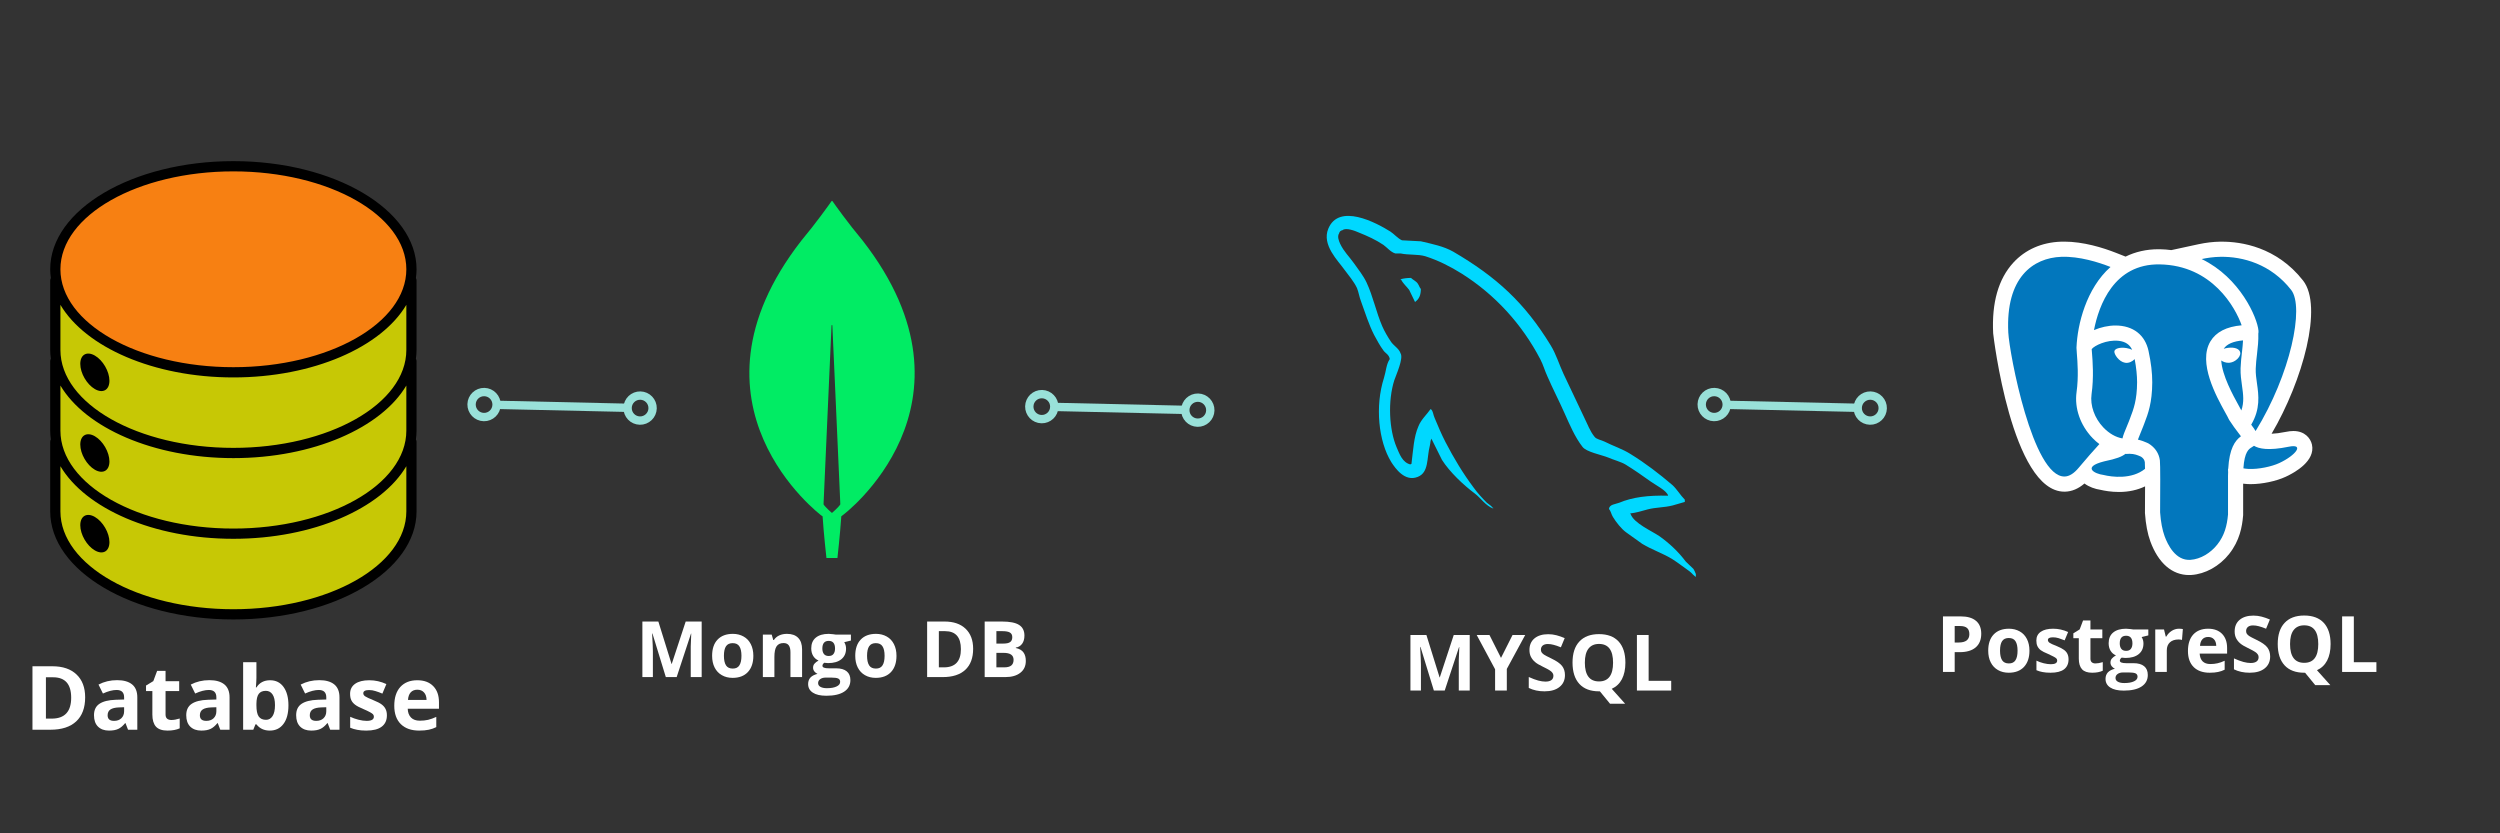 <svg xmlns="http://www.w3.org/2000/svg" xmlns:xlink="http://www.w3.org/1999/xlink" width="600" zoomAndPan="magnify" viewBox="0 0 450 150" height="200" preserveAspectRatio="xMidYMid meet" version="1.0"><rect x="0" y="0" width="450" height="150" fill="#333333" stroke="none"/><defs><g/><clipPath id="4d8559c349"><path d="M 9.008 50 L 75 50 L 75 111 L 9.008 111 Z M 9.008 50 " clip-rule="nonzero"/></clipPath><clipPath id="f513116a00"><path d="M 9.008 29.004 L 75 29.004 L 75 68 L 9.008 68 Z M 9.008 29.004 " clip-rule="nonzero"/></clipPath><clipPath id="db62234ab7"><path d="M 9.008 29.004 L 75 29.004 L 75 111.504 L 9.008 111.504 Z M 9.008 29.004 " clip-rule="nonzero"/></clipPath><clipPath id="65dc504b85"><path d="M 134 36.043 L 165 36.043 L 165 100.543 L 134 100.543 Z M 134 36.043 " clip-rule="nonzero"/></clipPath><clipPath id="7a288fcae3"><path d="M 238 38 L 305.25 38 L 305.25 103.832 L 238 103.832 Z M 238 38 " clip-rule="nonzero"/></clipPath><clipPath id="5244f4cc48"><path d="M 358.359 43.5 L 417 43.5 L 417 103.5 L 358.359 103.5 Z M 358.359 43.5 " clip-rule="nonzero"/></clipPath></defs><g clip-path="url(#4d8559c349)"><path fill="#c7c805" d="M 74.062 62.992 C 74.062 63.676 73.992 64.344 73.871 65.004 L 74.062 65.004 L 74.062 77.516 C 74.062 78.195 73.992 78.867 73.871 79.527 L 74.062 79.527 L 74.062 92.039 C 74.062 102.281 59.711 110.582 42.008 110.582 C 24.305 110.582 9.957 102.281 9.957 92.039 L 9.957 79.527 L 10.148 79.527 C 10.023 78.867 9.957 78.195 9.957 77.516 L 9.957 65.004 L 10.148 65.004 C 10.023 64.344 9.957 63.672 9.957 62.992 L 9.957 50.484 L 74.062 50.484 Z M 74.062 62.992 " fill-opacity="1" fill-rule="nonzero"/></g><g clip-path="url(#f513116a00)"><path fill="#f78012" d="M 74.062 48.473 C 74.062 58.715 59.711 67.016 42.008 67.016 C 24.305 67.016 9.957 58.715 9.957 48.473 C 9.957 38.23 24.305 29.926 42.008 29.926 C 59.711 29.926 74.062 38.23 74.062 48.473 Z M 74.062 48.473 " fill-opacity="1" fill-rule="nonzero"/></g><g clip-path="url(#db62234ab7)"><path fill="#000000" d="M 74.98 48.473 C 74.98 37.738 60.191 29.004 42.008 29.004 C 23.828 29.004 9.035 37.738 9.035 48.473 C 9.035 49.004 9.082 49.531 9.156 50.055 C 9.086 50.184 9.035 50.328 9.035 50.484 L 9.035 62.992 C 9.035 63.527 9.082 64.055 9.156 64.578 C 9.086 64.707 9.035 64.848 9.035 65.004 L 9.035 77.516 C 9.035 78.051 9.082 78.578 9.156 79.102 C 9.086 79.23 9.035 79.371 9.035 79.527 L 9.035 92.039 C 9.035 102.773 23.828 111.504 42.008 111.504 C 60.191 111.504 74.98 102.773 74.98 92.039 L 74.98 79.527 C 74.98 79.371 74.934 79.23 74.863 79.102 C 74.934 78.578 74.98 78.051 74.98 77.516 L 74.98 65.004 C 74.98 64.848 74.934 64.707 74.863 64.578 C 74.934 64.055 74.98 63.527 74.98 62.992 L 74.98 50.484 C 74.98 50.328 74.934 50.184 74.863 50.055 C 74.934 49.531 74.98 49.004 74.98 48.473 Z M 42.008 30.848 C 59.176 30.848 73.141 38.754 73.141 48.473 C 73.141 58.188 59.176 66.094 42.008 66.094 C 24.844 66.094 10.875 58.188 10.875 48.473 C 10.875 38.754 24.844 30.848 42.008 30.848 Z M 73.141 92.039 C 73.141 101.754 59.176 109.66 42.008 109.66 C 24.844 109.66 10.875 101.754 10.875 92.039 L 10.875 83.918 C 15.371 91.516 27.625 96.984 42.008 96.984 C 56.391 96.984 68.648 91.516 73.141 83.918 Z M 73.141 77.516 C 73.141 87.234 59.176 95.141 42.008 95.141 C 24.844 95.141 10.875 87.234 10.875 77.516 L 10.875 69.395 C 15.371 76.992 27.625 82.461 42.008 82.461 C 56.391 82.461 68.648 76.992 73.141 69.395 Z M 73.141 62.992 C 73.141 72.711 59.176 80.617 42.008 80.617 C 24.844 80.617 10.875 72.711 10.875 62.992 L 10.875 54.871 C 15.371 62.473 27.625 67.938 42.008 67.938 C 56.391 67.938 68.648 62.473 73.141 54.871 Z M 19.699 68.535 C 19.699 70.199 18.523 70.871 17.074 70.031 C 15.625 69.191 14.449 67.164 14.449 65.5 C 14.449 63.832 15.625 63.164 17.074 64.004 C 18.523 64.84 19.699 66.871 19.699 68.535 Z M 19.699 83.059 C 19.699 84.723 18.523 85.391 17.074 84.555 C 15.625 83.715 14.449 81.688 14.449 80.02 C 14.449 78.355 15.625 77.688 17.074 78.523 C 18.523 79.363 19.699 81.391 19.699 83.059 Z M 19.699 97.578 C 19.699 99.246 18.523 99.914 17.074 99.074 C 15.625 98.238 14.449 96.207 14.449 94.543 C 14.449 92.879 15.625 92.207 17.074 93.047 C 18.523 93.887 19.699 95.914 19.699 97.578 Z M 19.699 97.578 " fill-opacity="1" fill-rule="nonzero"/></g><g clip-path="url(#65dc504b85)"><path fill="#01ec64" d="M 155.297 43.332 C 152.621 40.133 150.316 36.883 149.848 36.207 C 149.836 36.195 149.824 36.184 149.809 36.18 C 149.793 36.172 149.777 36.168 149.762 36.168 C 149.746 36.168 149.73 36.172 149.715 36.18 C 149.699 36.184 149.688 36.195 149.676 36.207 C 149.203 36.883 146.902 40.133 144.227 43.332 C 121.273 72.859 147.844 92.789 147.844 92.789 L 148.066 92.938 C 148.262 96.012 148.758 100.438 148.758 100.438 L 150.738 100.438 C 150.738 100.438 151.234 96.039 151.434 92.938 L 151.656 92.762 C 151.68 92.789 178.25 72.859 155.297 43.332 Z M 149.75 92.336 C 149.75 92.336 148.559 91.312 148.238 90.789 L 148.238 90.738 L 149.676 58.582 C 149.676 58.484 149.824 58.484 149.824 58.582 L 151.258 90.738 L 151.258 90.789 C 150.938 91.312 149.75 92.336 149.75 92.336 Z M 149.75 92.336 " fill-opacity="1" fill-rule="nonzero"/></g><path stroke-linecap="butt" transform="matrix(0.75, 0.017, -0.017, 0.75, 84.151, 72.001)" fill="none" stroke-linejoin="miter" d="M 7.499 1.001 L 37.944 0.998 " stroke="#99e1d9" stroke-width="2" stroke-opacity="1" stroke-miterlimit="4"/><path stroke-linecap="round" transform="matrix(0.75, 0.017, -0.017, 0.75, 84.151, 72.001)" fill="none" stroke-linejoin="round" d="M 0.998 0.998 C 0.998 -0.658 2.343 -2.001 4 -2.001 C 5.657 -2.001 6.999 -0.655 6.999 1.002 C 6.999 2.658 5.659 4.001 4.002 4.001 C 2.345 4.001 0.998 2.655 0.998 0.998 " stroke="#99e1d9" stroke-width="2" stroke-opacity="1" stroke-miterlimit="4"/><path stroke-linecap="round" transform="matrix(0.75, 0.017, -0.017, 0.75, 84.151, 72.001)" fill="none" stroke-linejoin="round" d="M 44.446 1.001 C 44.446 2.657 43.1 4 41.443 4 C 39.787 4 38.444 2.659 38.444 1.002 C 38.444 -0.659 39.79 -2.002 41.447 -2.002 C 43.103 -2.002 44.446 -0.656 44.446 1.001 " stroke="#99e1d9" stroke-width="2" stroke-opacity="1" stroke-miterlimit="4"/><g clip-path="url(#7a288fcae3)"><path fill="#00d8ff" d="M 300.27 89.227 C 296.641 89.129 293.824 89.5 291.465 90.492 C 290.785 90.766 289.695 90.766 289.605 91.621 C 289.969 91.98 290.012 92.566 290.332 93.062 C 290.875 93.965 291.828 95.184 292.691 95.812 L 295.598 97.891 C 297.367 98.973 299.363 99.602 301.086 100.688 C 302.086 101.316 303.086 102.129 304.082 102.809 C 304.594 103.168 304.898 103.754 305.535 103.98 L 305.535 103.844 C 305.219 103.438 305.129 102.852 304.812 102.398 L 303.449 101.094 C 302.133 99.332 300.496 97.797 298.727 96.535 C 297.273 95.543 294.098 94.191 293.508 92.523 L 293.418 92.422 C 294.414 92.32 295.598 91.969 296.551 91.699 C 298.094 91.293 299.5 91.383 301.086 90.977 L 303.266 90.348 L 303.266 89.941 C 302.449 89.129 301.859 88.047 301 87.281 C 298.684 85.297 296.141 83.355 293.508 81.734 C 292.102 80.832 290.285 80.242 288.789 79.477 C 288.242 79.207 287.336 79.07 287.02 78.621 C 286.199 77.629 285.746 76.32 285.156 75.148 L 281.434 67.297 C 280.617 65.539 280.117 63.781 279.121 62.156 C 274.445 54.488 269.359 49.844 261.555 45.285 C 259.875 44.34 257.879 43.93 255.754 43.434 L 252.352 43.254 C 251.625 42.938 250.898 42.082 250.262 41.676 C 247.676 40.051 241.004 36.531 239.094 41.168 C 237.867 44.102 240.91 46.988 241.945 48.477 C 242.715 49.512 243.715 50.688 244.262 51.859 C 244.566 52.625 244.668 53.438 244.984 54.25 C 245.711 56.234 246.391 58.445 247.344 60.297 C 247.855 61.242 248.387 62.238 249.023 63.094 C 249.387 63.598 250.023 63.816 250.16 64.629 C 249.523 65.531 249.48 66.883 249.117 68.012 C 247.48 73.109 248.117 79.422 250.43 83.176 C 251.16 84.305 252.871 86.785 255.199 85.836 C 257.242 85.023 256.785 82.453 257.375 80.199 C 257.512 79.656 257.422 79.297 257.691 78.934 L 257.691 79.035 L 259.555 82.781 C 260.961 84.988 263.414 87.293 265.453 88.824 C 266.543 89.637 267.406 91.035 268.766 91.531 L 268.766 91.395 L 268.676 91.395 C 268.406 90.992 267.996 90.809 267.633 90.492 C 266.816 89.684 265.91 88.688 265.273 87.789 C 263.367 85.262 261.688 82.465 260.191 79.578 C 259.461 78.18 258.828 76.645 258.238 75.246 C 257.965 74.707 257.965 73.895 257.512 73.625 C 256.828 74.613 255.832 75.473 255.332 76.691 C 254.469 78.629 254.379 81.023 254.062 83.504 C 253.879 83.547 253.961 83.504 253.879 83.605 C 252.43 83.242 251.926 81.754 251.383 80.492 C 250.023 77.289 249.793 72.148 250.973 68.449 C 251.293 67.5 252.656 64.523 252.109 63.621 C 251.836 62.766 250.93 62.27 250.43 61.59 C 249.84 60.734 249.207 59.652 248.797 58.703 C 247.707 56.176 247.164 53.383 245.984 50.855 C 245.438 49.684 244.484 48.465 243.711 47.383 C 242.852 46.164 241.898 45.309 241.219 43.863 C 240.992 43.359 240.672 42.555 241.035 42.016 C 241.125 41.652 241.309 41.508 241.668 41.426 C 242.262 40.922 243.941 41.562 244.531 41.832 C 246.211 42.508 247.617 43.141 249.023 44.086 C 249.66 44.539 250.34 45.395 251.156 45.621 L 252.113 45.621 C 253.562 45.938 255.195 45.723 256.559 46.125 C 258.965 46.895 261.141 48.02 263.094 49.242 C 269.039 52.984 273.941 58.309 277.254 64.668 C 277.801 65.707 278.027 66.652 278.527 67.734 C 279.48 69.945 280.66 72.203 281.613 74.367 C 282.566 76.488 283.473 78.656 284.836 80.414 C 285.516 81.363 288.238 81.855 289.465 82.352 C 290.371 82.758 291.777 83.121 292.598 83.617 C 294.141 84.562 295.684 85.648 297.137 86.684 C 297.859 87.223 300.133 88.352 300.266 89.254 Z M 253.984 50.027 C 253.355 50.023 252.734 50.098 252.125 50.254 L 252.125 50.355 L 252.215 50.355 C 252.578 51.078 253.211 51.574 253.664 52.207 L 254.711 54.371 L 254.801 54.27 C 255.438 53.82 255.754 53.098 255.754 52.016 C 255.48 51.699 255.438 51.383 255.211 51.07 C 254.938 50.617 254.348 50.391 253.984 50.031 Z M 253.984 50.027 " fill-opacity="1" fill-rule="evenodd"/></g><g clip-path="url(#5244f4cc48)"><path fill="#ffffff" d="M 416.152 80.031 C 415.902 78.902 414.879 77.582 412.809 77.582 C 412.387 77.582 411.926 77.637 411.398 77.746 C 410.434 77.945 409.609 78.043 408.887 78.074 C 414.523 68.473 418.18 55.141 414.559 50.508 C 409.781 44.41 403.355 43.5 399.953 43.5 L 399.629 43.5 C 398.363 43.52 397.051 43.676 395.727 43.961 L 390.84 45.02 C 390.176 44.934 389.496 44.875 388.793 44.863 L 388.52 44.863 C 386.348 44.863 384.367 45.324 382.602 46.188 L 380.895 45.516 C 378.551 44.594 375.02 43.492 371.531 43.492 C 371.332 43.492 371.141 43.496 370.941 43.504 C 367.504 43.629 364.551 44.934 362.398 47.277 C 359.715 50.203 358.492 54.484 358.77 60 C 358.785 60.285 362.121 88.5 371.586 88.5 L 371.707 88.5 C 372.934 88.469 374.105 87.977 375.203 87.031 C 376.035 87.656 377.117 88.027 378.125 88.176 C 378.793 88.332 379.988 88.555 381.422 88.555 C 383.176 88.555 384.754 88.195 386.113 87.547 C 386.113 88.75 386.105 90.266 386.094 92.211 L 386.09 92.312 L 386.098 92.414 C 386.23 94.348 386.562 96.094 387.066 97.461 C 388.5 101.359 390.977 103.508 394.035 103.508 C 394.164 103.508 394.293 103.504 394.426 103.496 C 396.941 103.34 399.492 101.926 401.246 99.715 C 403.148 97.32 403.586 94.797 403.754 92.859 L 403.766 92.742 L 403.766 87.059 L 403.906 87.074 L 404.5 87.125 L 404.559 87.133 L 404.617 87.133 C 404.785 87.141 404.961 87.145 405.137 87.145 C 407.191 87.145 409.719 86.613 411.43 85.816 C 413.066 85.059 416.801 82.977 416.152 80.031 Z M 416.152 80.031 " fill-opacity="1" fill-rule="nonzero"/></g><path fill="#0277bd" d="M 401.039 85.773 C 401.039 85.492 401.055 85.262 401.062 85.004 C 401.051 84.66 401.039 84.41 401.039 84.41 C 401.039 84.41 401.055 84.398 401.082 84.379 C 401.285 80.734 402.293 79.328 403.367 78.527 C 403.219 78.32 403.043 78.094 402.883 77.883 C 402.426 77.285 401.863 76.547 401.258 75.598 L 401.145 75.383 C 401.055 75.16 400.832 74.773 400.551 74.266 C 398.938 71.348 395.582 65.277 397.879 61.441 C 398.887 59.762 400.773 58.793 403.496 58.555 C 402.383 55.387 398.211 47.746 388.746 47.59 C 388.742 47.59 388.742 47.59 388.738 47.59 C 380.5 47.457 377.793 54.945 376.914 59.418 C 378.125 58.902 379.512 58.59 380.781 58.59 C 380.801 58.59 380.82 58.59 380.84 58.59 C 383.961 58.613 386.109 60.281 386.734 63.164 C 387.191 65.281 387.41 67.133 387.406 68.828 C 387.391 72.535 386.645 74.484 385.984 76.207 L 385.773 76.762 C 385.605 77.219 385.426 77.641 385.258 78.039 C 385.086 78.445 384.934 78.809 384.824 79.133 C 385.484 79.285 386 79.496 386.355 79.652 L 386.562 79.742 C 386.629 79.77 386.691 79.801 386.75 79.836 C 387.906 80.539 388.625 81.621 388.781 82.879 C 388.863 83.559 388.852 88.188 388.82 92.227 C 388.941 93.98 389.238 95.453 389.629 96.52 C 390.188 98.039 391.582 100.938 394.258 100.773 C 396.125 100.656 397.922 99.52 399.113 98.02 C 400.395 96.406 400.863 94.629 401.043 92.621 L 401.043 85.773 Z M 401.039 85.773 " fill-opacity="1" fill-rule="nonzero"/><path fill="#0277bd" d="M 376.648 78.84 C 374.449 76.547 373.379 73.461 373.781 70.582 C 374.168 67.809 373.949 65.094 373.832 63.633 C 373.793 63.145 373.766 62.781 373.766 62.582 C 373.766 62.57 373.77 62.562 373.77 62.551 C 373.77 62.543 373.77 62.539 373.77 62.535 C 373.934 58.414 375.523 51.918 379.895 48.055 C 377.766 47.215 374.297 46.109 371.039 46.227 C 365.938 46.414 360.996 49.941 361.492 59.863 C 361.68 63.586 365.887 85.914 371.641 85.773 C 372.461 85.754 373.316 85.227 374.191 84.168 C 375.578 82.5 376.926 80.988 377.887 79.938 C 377.457 79.609 377.039 79.25 376.648 78.84 Z M 406.523 59.496 C 406.547 59.707 406.527 59.887 406.496 60.055 C 406.539 61.309 406.402 62.527 406.266 63.703 C 406.164 64.57 406.059 65.469 406.031 66.367 C 406.004 67.246 406.129 68.113 406.258 69.031 C 406.566 71.184 406.883 73.613 405.215 76.445 C 405.523 76.852 405.793 77.227 406.008 77.59 C 412.293 67.395 414.828 55.277 412.41 52.188 C 408.75 47.516 403.688 46.16 399.676 46.227 C 398.418 46.246 397.277 46.418 396.301 46.629 C 403.223 49.984 406.309 57.172 406.523 59.496 Z M 411.949 80.414 C 408.312 81.164 406.566 80.766 405.719 80.242 C 405.582 80.34 405.445 80.426 405.32 80.504 C 404.812 80.809 404.008 81.297 403.812 84.297 C 403.926 84.316 404.023 84.332 404.148 84.355 L 404.742 84.41 C 406.539 84.492 408.898 83.988 410.281 83.344 C 413.262 81.961 414.883 79.809 411.949 80.414 Z M 386.07 83.207 C 386.02 82.801 385.801 82.473 385.398 82.211 L 385.254 82.145 C 384.762 81.93 384.203 81.684 383.312 81.684 L 383.309 81.684 C 383.133 81.695 382.961 81.707 382.789 81.707 C 382.719 81.707 382.648 81.699 382.578 81.695 C 381.93 82.191 381.012 82.578 378.738 83.047 C 374.672 84.082 377.07 85.301 378.629 85.492 C 380.141 85.871 383.723 86.328 386.105 84.391 C 386.098 83.777 386.086 83.359 386.07 83.207 Z M 386.07 83.207 " fill-opacity="1" fill-rule="nonzero"/><path fill="#0277bd" d="M 384.242 64.637 C 383.844 65.051 383.215 65.41 382.52 65.297 C 381.391 65.113 380.523 63.754 380.586 63.242 C 380.648 62.73 381.613 62.465 382.738 62.648 C 383.129 62.711 383.488 62.824 383.785 62.961 C 383.352 62.02 382.562 61.48 381.355 61.348 C 379.223 61.109 376.957 62.227 376.504 62.844 C 376.512 62.992 376.531 63.188 376.547 63.41 C 376.676 64.977 376.91 67.891 376.48 70.961 C 376.195 72.988 377.016 75.285 378.617 76.957 C 379.648 78.031 380.852 78.715 382.043 78.918 C 382.195 78.266 382.465 77.629 382.742 76.973 C 382.895 76.613 383.059 76.227 383.215 75.812 L 383.434 75.23 C 384.039 73.652 384.66 72.023 384.676 68.816 C 384.68 67.582 384.527 66.172 384.242 64.637 Z M 403.559 69.418 C 403.418 68.426 403.27 67.395 403.305 66.277 C 403.336 65.266 403.449 64.312 403.555 63.391 C 403.641 62.66 403.707 61.965 403.746 61.273 C 401.988 61.422 400.82 61.93 400.266 62.785 C 400.496 62.707 400.754 62.648 401.039 62.609 C 402.258 62.453 403.145 62.801 403.246 63.48 C 403.32 63.973 402.902 64.441 402.719 64.617 C 402.34 64.984 401.863 65.223 401.379 65.285 C 401.293 65.297 401.203 65.301 401.117 65.301 C 400.637 65.301 400.176 65.137 399.824 64.891 C 399.977 67.582 401.961 71.18 402.938 72.945 C 403.145 73.324 403.309 73.625 403.441 73.883 C 403.977 72.359 403.777 70.969 403.559 69.418 Z M 403.559 69.418 " fill-opacity="1" fill-rule="nonzero"/><g fill="#ffffff" fill-opacity="1"><g transform="translate(4.406, 131.35)"><g><path d="M 10.922 -5.828 C 10.922 -3.941 10.383 -2.5 9.312 -1.5 C 8.238 -0.5 6.691 0 4.672 0 L 1.438 0 L 1.438 -11.422 L 5.031 -11.422 C 6.895 -11.422 8.344 -10.926 9.375 -9.938 C 10.406 -8.957 10.922 -7.586 10.922 -5.828 Z M 8.406 -5.766 C 8.406 -8.211 7.32 -9.438 5.156 -9.438 L 3.859 -9.438 L 3.859 -2 L 4.906 -2 C 7.238 -2 8.406 -3.254 8.406 -5.766 Z M 8.406 -5.766 "/></g></g></g><g fill="#ffffff" fill-opacity="1"><g transform="translate(16.247, 131.35)"><g><path d="M 6.797 0 L 6.344 -1.188 L 6.281 -1.188 C 5.875 -0.688 5.457 -0.336 5.031 -0.141 C 4.613 0.055 4.062 0.156 3.375 0.156 C 2.539 0.156 1.879 -0.082 1.391 -0.562 C 0.91 -1.039 0.672 -1.723 0.672 -2.609 C 0.672 -3.535 0.992 -4.219 1.641 -4.656 C 2.297 -5.102 3.273 -5.348 4.578 -5.391 L 6.094 -5.438 L 6.094 -5.828 C 6.094 -6.711 5.641 -7.156 4.734 -7.156 C 4.035 -7.156 3.219 -6.941 2.281 -6.516 L 1.484 -8.125 C 2.492 -8.656 3.609 -8.922 4.828 -8.922 C 6.004 -8.922 6.906 -8.664 7.531 -8.156 C 8.156 -7.645 8.469 -6.867 8.469 -5.828 L 8.469 0 Z M 6.094 -4.047 L 5.172 -4.016 C 4.484 -3.992 3.969 -3.867 3.625 -3.641 C 3.289 -3.41 3.125 -3.062 3.125 -2.594 C 3.125 -1.926 3.508 -1.594 4.281 -1.594 C 4.832 -1.594 5.27 -1.75 5.594 -2.062 C 5.926 -2.383 6.094 -2.805 6.094 -3.328 Z M 6.094 -4.047 "/></g></g></g><g fill="#ffffff" fill-opacity="1"><g transform="translate(25.909, 131.35)"><g><path d="M 4.938 -1.75 C 5.352 -1.75 5.852 -1.836 6.438 -2.016 L 6.438 -0.25 C 5.844 0.02 5.113 0.156 4.25 0.156 C 3.289 0.156 2.594 -0.082 2.156 -0.562 C 1.727 -1.051 1.516 -1.773 1.516 -2.734 L 1.516 -6.953 L 0.375 -6.953 L 0.375 -7.953 L 1.688 -8.75 L 2.375 -10.594 L 3.891 -10.594 L 3.891 -8.734 L 6.344 -8.734 L 6.344 -6.953 L 3.891 -6.953 L 3.891 -2.734 C 3.891 -2.398 3.984 -2.148 4.172 -1.984 C 4.367 -1.828 4.625 -1.75 4.938 -1.75 Z M 4.938 -1.75 "/></g></g></g><g fill="#ffffff" fill-opacity="1"><g transform="translate(32.852, 131.35)"><g><path d="M 6.797 0 L 6.344 -1.188 L 6.281 -1.188 C 5.875 -0.688 5.457 -0.336 5.031 -0.141 C 4.613 0.055 4.062 0.156 3.375 0.156 C 2.539 0.156 1.879 -0.082 1.391 -0.562 C 0.91 -1.039 0.672 -1.723 0.672 -2.609 C 0.672 -3.535 0.992 -4.219 1.641 -4.656 C 2.297 -5.102 3.273 -5.348 4.578 -5.391 L 6.094 -5.438 L 6.094 -5.828 C 6.094 -6.711 5.641 -7.156 4.734 -7.156 C 4.035 -7.156 3.219 -6.941 2.281 -6.516 L 1.484 -8.125 C 2.492 -8.656 3.609 -8.922 4.828 -8.922 C 6.004 -8.922 6.906 -8.664 7.531 -8.156 C 8.156 -7.645 8.469 -6.867 8.469 -5.828 L 8.469 0 Z M 6.094 -4.047 L 5.172 -4.016 C 4.484 -3.992 3.969 -3.867 3.625 -3.641 C 3.289 -3.41 3.125 -3.062 3.125 -2.594 C 3.125 -1.926 3.508 -1.594 4.281 -1.594 C 4.832 -1.594 5.27 -1.75 5.594 -2.062 C 5.926 -2.383 6.094 -2.805 6.094 -3.328 Z M 6.094 -4.047 "/></g></g></g><g fill="#ffffff" fill-opacity="1"><g transform="translate(42.514, 131.35)"><g><path d="M 6.109 -8.906 C 7.141 -8.906 7.945 -8.5 8.531 -7.688 C 9.113 -6.883 9.406 -5.785 9.406 -4.391 C 9.406 -2.941 9.102 -1.82 8.5 -1.031 C 7.906 -0.238 7.086 0.156 6.047 0.156 C 5.023 0.156 4.223 -0.219 3.641 -0.969 L 3.469 -0.969 L 3.078 0 L 1.25 0 L 1.25 -12.156 L 3.641 -12.156 L 3.641 -9.328 C 3.641 -8.973 3.609 -8.398 3.547 -7.609 L 3.641 -7.609 C 4.191 -8.473 5.016 -8.906 6.109 -8.906 Z M 5.344 -7 C 4.758 -7 4.332 -6.816 4.062 -6.453 C 3.789 -6.086 3.648 -5.488 3.641 -4.656 L 3.641 -4.406 C 3.641 -3.469 3.773 -2.797 4.047 -2.391 C 4.328 -1.984 4.77 -1.781 5.375 -1.781 C 5.863 -1.781 6.254 -2.004 6.547 -2.453 C 6.836 -2.898 6.984 -3.555 6.984 -4.422 C 6.984 -5.273 6.836 -5.914 6.547 -6.344 C 6.254 -6.781 5.852 -7 5.344 -7 Z M 5.344 -7 "/></g></g></g><g fill="#ffffff" fill-opacity="1"><g transform="translate(52.637, 131.35)"><g><path d="M 6.797 0 L 6.344 -1.188 L 6.281 -1.188 C 5.875 -0.688 5.457 -0.336 5.031 -0.141 C 4.613 0.055 4.062 0.156 3.375 0.156 C 2.539 0.156 1.879 -0.082 1.391 -0.562 C 0.91 -1.039 0.672 -1.723 0.672 -2.609 C 0.672 -3.535 0.992 -4.219 1.641 -4.656 C 2.297 -5.102 3.273 -5.348 4.578 -5.391 L 6.094 -5.438 L 6.094 -5.828 C 6.094 -6.711 5.641 -7.156 4.734 -7.156 C 4.035 -7.156 3.219 -6.941 2.281 -6.516 L 1.484 -8.125 C 2.492 -8.656 3.609 -8.922 4.828 -8.922 C 6.004 -8.922 6.906 -8.664 7.531 -8.156 C 8.156 -7.645 8.469 -6.867 8.469 -5.828 L 8.469 0 Z M 6.094 -4.047 L 5.172 -4.016 C 4.484 -3.992 3.969 -3.867 3.625 -3.641 C 3.289 -3.41 3.125 -3.062 3.125 -2.594 C 3.125 -1.926 3.508 -1.594 4.281 -1.594 C 4.832 -1.594 5.27 -1.75 5.594 -2.062 C 5.926 -2.383 6.094 -2.805 6.094 -3.328 Z M 6.094 -4.047 "/></g></g></g><g fill="#ffffff" fill-opacity="1"><g transform="translate(62.298, 131.35)"><g><path d="M 7.344 -2.594 C 7.344 -1.695 7.031 -1.016 6.406 -0.547 C 5.789 -0.078 4.863 0.156 3.625 0.156 C 2.988 0.156 2.445 0.109 2 0.016 C 1.551 -0.066 1.129 -0.191 0.734 -0.359 L 0.734 -2.328 C 1.18 -2.117 1.68 -1.941 2.234 -1.797 C 2.785 -1.66 3.273 -1.594 3.703 -1.594 C 4.566 -1.594 5 -1.844 5 -2.344 C 5 -2.531 4.941 -2.68 4.828 -2.797 C 4.711 -2.91 4.516 -3.039 4.234 -3.188 C 3.953 -3.344 3.578 -3.52 3.109 -3.719 C 2.43 -4 1.938 -4.258 1.625 -4.5 C 1.312 -4.738 1.082 -5.008 0.938 -5.312 C 0.789 -5.625 0.719 -6.008 0.719 -6.469 C 0.719 -7.238 1.02 -7.836 1.625 -8.266 C 2.227 -8.691 3.082 -8.906 4.188 -8.906 C 5.238 -8.906 6.258 -8.676 7.25 -8.219 L 6.531 -6.5 C 6.094 -6.688 5.68 -6.836 5.297 -6.953 C 4.922 -7.078 4.535 -7.141 4.141 -7.141 C 3.441 -7.141 3.094 -6.945 3.094 -6.562 C 3.094 -6.352 3.203 -6.172 3.422 -6.016 C 3.648 -5.859 4.148 -5.625 4.922 -5.312 C 5.598 -5.039 6.094 -4.785 6.406 -4.547 C 6.727 -4.305 6.961 -4.031 7.109 -3.719 C 7.266 -3.406 7.344 -3.031 7.344 -2.594 Z M 7.344 -2.594 "/></g></g></g><g fill="#ffffff" fill-opacity="1"><g transform="translate(70.25, 131.35)"><g><path d="M 4.875 -7.203 C 4.363 -7.203 3.961 -7.039 3.672 -6.719 C 3.391 -6.406 3.227 -5.953 3.188 -5.359 L 6.531 -5.359 C 6.52 -5.953 6.363 -6.406 6.062 -6.719 C 5.77 -7.039 5.375 -7.203 4.875 -7.203 Z M 5.203 0.156 C 3.797 0.156 2.695 -0.227 1.906 -1 C 1.113 -1.781 0.719 -2.883 0.719 -4.312 C 0.719 -5.77 1.082 -6.898 1.812 -7.703 C 2.551 -8.504 3.566 -8.906 4.859 -8.906 C 6.086 -8.906 7.047 -8.551 7.734 -7.844 C 8.422 -7.145 8.766 -6.176 8.766 -4.938 L 8.766 -3.781 L 3.141 -3.781 C 3.16 -3.102 3.359 -2.57 3.734 -2.188 C 4.109 -1.812 4.633 -1.625 5.312 -1.625 C 5.844 -1.625 6.344 -1.676 6.812 -1.781 C 7.281 -1.895 7.77 -2.07 8.281 -2.312 L 8.281 -0.469 C 7.863 -0.258 7.414 -0.102 6.938 0 C 6.469 0.102 5.891 0.156 5.203 0.156 Z M 5.203 0.156 "/></g></g></g><g fill="#ffffff" fill-opacity="1"><g transform="translate(114.363, 121.875)"><g><path d="M 5.484 0 L 3.078 -7.844 L 3.016 -7.844 C 3.109 -6.25 3.156 -5.188 3.156 -4.656 L 3.156 0 L 1.266 0 L 1.266 -10 L 4.141 -10 L 6.516 -2.359 L 6.547 -2.359 L 9.062 -10 L 11.938 -10 L 11.938 0 L 9.969 0 L 9.969 -4.734 C 9.969 -4.953 9.969 -5.207 9.969 -5.5 C 9.977 -5.789 10.008 -6.566 10.062 -7.828 L 10.016 -7.828 L 7.438 0 Z M 5.484 0 "/></g></g></g><g fill="#ffffff" fill-opacity="1"><g transform="translate(127.556, 121.875)"><g><path d="M 2.75 -3.828 C 2.75 -3.078 2.875 -2.504 3.125 -2.109 C 3.375 -1.723 3.781 -1.531 4.344 -1.531 C 4.895 -1.531 5.289 -1.723 5.531 -2.109 C 5.781 -2.492 5.906 -3.066 5.906 -3.828 C 5.906 -4.586 5.781 -5.156 5.531 -5.531 C 5.289 -5.914 4.891 -6.109 4.328 -6.109 C 3.773 -6.109 3.375 -5.922 3.125 -5.547 C 2.875 -5.172 2.75 -4.598 2.75 -3.828 Z M 8.047 -3.828 C 8.047 -2.586 7.719 -1.613 7.062 -0.906 C 6.406 -0.207 5.488 0.141 4.312 0.141 C 3.582 0.141 2.938 -0.02 2.375 -0.344 C 1.812 -0.664 1.379 -1.125 1.078 -1.719 C 0.773 -2.32 0.625 -3.023 0.625 -3.828 C 0.625 -5.078 0.945 -6.047 1.594 -6.734 C 2.25 -7.43 3.172 -7.781 4.359 -7.781 C 5.086 -7.781 5.734 -7.617 6.297 -7.297 C 6.859 -6.984 7.289 -6.523 7.594 -5.922 C 7.895 -5.328 8.047 -4.629 8.047 -3.828 Z M 8.047 -3.828 "/></g></g></g><g fill="#ffffff" fill-opacity="1"><g transform="translate(136.219, 121.875)"><g><path d="M 8.156 0 L 6.062 0 L 6.062 -4.469 C 6.062 -5.02 5.961 -5.43 5.766 -5.703 C 5.566 -5.984 5.254 -6.125 4.828 -6.125 C 4.242 -6.125 3.82 -5.926 3.562 -5.531 C 3.301 -5.145 3.172 -4.5 3.172 -3.594 L 3.172 0 L 1.094 0 L 1.094 -7.641 L 2.688 -7.641 L 2.969 -6.672 L 3.078 -6.672 C 3.316 -7.035 3.641 -7.312 4.047 -7.5 C 4.453 -7.688 4.914 -7.781 5.438 -7.781 C 6.32 -7.781 6.992 -7.539 7.453 -7.062 C 7.922 -6.582 8.156 -5.891 8.156 -4.984 Z M 8.156 0 "/></g></g></g><g fill="#ffffff" fill-opacity="1"><g transform="translate(145.415, 121.875)"><g><path d="M 7.75 -7.641 L 7.75 -6.578 L 6.547 -6.281 C 6.766 -5.938 6.875 -5.551 6.875 -5.125 C 6.875 -4.301 6.586 -3.66 6.016 -3.203 C 5.441 -2.742 4.648 -2.516 3.641 -2.516 L 3.266 -2.547 L 2.953 -2.578 C 2.734 -2.41 2.625 -2.227 2.625 -2.031 C 2.625 -1.727 3.008 -1.578 3.781 -1.578 L 5.078 -1.578 C 5.922 -1.578 6.562 -1.395 7 -1.031 C 7.438 -0.676 7.656 -0.148 7.656 0.547 C 7.656 1.441 7.281 2.133 6.531 2.625 C 5.789 3.113 4.723 3.359 3.328 3.359 C 2.266 3.359 1.453 3.172 0.891 2.797 C 0.328 2.43 0.047 1.914 0.047 1.25 C 0.047 0.781 0.188 0.391 0.469 0.078 C 0.758 -0.223 1.18 -0.441 1.734 -0.578 C 1.523 -0.672 1.336 -0.816 1.172 -1.016 C 1.016 -1.223 0.938 -1.445 0.938 -1.688 C 0.938 -1.977 1.02 -2.219 1.188 -2.406 C 1.352 -2.602 1.598 -2.797 1.922 -2.984 C 1.516 -3.148 1.191 -3.426 0.953 -3.812 C 0.723 -4.195 0.609 -4.648 0.609 -5.172 C 0.609 -6.004 0.879 -6.645 1.422 -7.094 C 1.973 -7.551 2.75 -7.781 3.75 -7.781 C 3.969 -7.781 4.223 -7.758 4.516 -7.719 C 4.805 -7.688 4.992 -7.66 5.078 -7.641 Z M 1.844 1.078 C 1.844 1.367 1.977 1.594 2.25 1.75 C 2.531 1.914 2.922 2 3.422 2 C 4.172 2 4.754 1.895 5.172 1.688 C 5.598 1.488 5.812 1.211 5.812 0.859 C 5.812 0.566 5.688 0.363 5.438 0.25 C 5.188 0.145 4.797 0.094 4.266 0.094 L 3.188 0.094 C 2.812 0.094 2.492 0.18 2.234 0.359 C 1.973 0.547 1.844 0.785 1.844 1.078 Z M 2.609 -5.141 C 2.609 -4.723 2.703 -4.395 2.891 -4.156 C 3.078 -3.914 3.363 -3.797 3.75 -3.797 C 4.145 -3.797 4.43 -3.914 4.609 -4.156 C 4.797 -4.395 4.891 -4.723 4.891 -5.141 C 4.891 -6.055 4.508 -6.516 3.75 -6.516 C 2.988 -6.516 2.609 -6.055 2.609 -5.141 Z M 2.609 -5.141 "/></g></g></g><g fill="#ffffff" fill-opacity="1"><g transform="translate(153.32, 121.875)"><g><path d="M 2.75 -3.828 C 2.75 -3.078 2.875 -2.504 3.125 -2.109 C 3.375 -1.723 3.781 -1.531 4.344 -1.531 C 4.895 -1.531 5.289 -1.723 5.531 -2.109 C 5.781 -2.492 5.906 -3.066 5.906 -3.828 C 5.906 -4.586 5.781 -5.156 5.531 -5.531 C 5.289 -5.914 4.891 -6.109 4.328 -6.109 C 3.773 -6.109 3.375 -5.922 3.125 -5.547 C 2.875 -5.172 2.75 -4.598 2.75 -3.828 Z M 8.047 -3.828 C 8.047 -2.586 7.719 -1.613 7.062 -0.906 C 6.406 -0.207 5.488 0.141 4.312 0.141 C 3.582 0.141 2.938 -0.02 2.375 -0.344 C 1.812 -0.664 1.379 -1.125 1.078 -1.719 C 0.773 -2.32 0.625 -3.023 0.625 -3.828 C 0.625 -5.078 0.945 -6.047 1.594 -6.734 C 2.25 -7.43 3.172 -7.781 4.359 -7.781 C 5.086 -7.781 5.734 -7.617 6.297 -7.297 C 6.859 -6.984 7.289 -6.523 7.594 -5.922 C 7.895 -5.328 8.047 -4.629 8.047 -3.828 Z M 8.047 -3.828 "/></g></g></g><g fill="#ffffff" fill-opacity="1"><g transform="translate(161.983, 121.875)"><g/></g></g><g fill="#ffffff" fill-opacity="1"><g transform="translate(165.618, 121.875)"><g><path d="M 9.547 -5.094 C 9.547 -3.445 9.078 -2.188 8.141 -1.312 C 7.203 -0.438 5.852 0 4.094 0 L 1.266 0 L 1.266 -10 L 4.391 -10 C 6.023 -10 7.289 -9.566 8.188 -8.703 C 9.094 -7.836 9.547 -6.633 9.547 -5.094 Z M 7.344 -5.031 C 7.344 -7.188 6.395 -8.266 4.5 -8.266 L 3.375 -8.266 L 3.375 -1.75 L 4.281 -1.75 C 6.32 -1.75 7.344 -2.844 7.344 -5.031 Z M 7.344 -5.031 "/></g></g></g><g fill="#ffffff" fill-opacity="1"><g transform="translate(175.975, 121.875)"><g><path d="M 1.266 -10 L 4.375 -10 C 5.789 -10 6.816 -9.797 7.453 -9.391 C 8.098 -8.984 8.422 -8.344 8.422 -7.469 C 8.422 -6.863 8.281 -6.367 8 -5.984 C 7.719 -5.609 7.344 -5.383 6.875 -5.312 L 6.875 -5.234 C 7.508 -5.098 7.969 -4.832 8.25 -4.438 C 8.531 -4.051 8.672 -3.539 8.672 -2.906 C 8.672 -1.988 8.336 -1.273 7.672 -0.766 C 7.016 -0.254 6.125 0 5 0 L 1.266 0 Z M 3.375 -6.031 L 4.609 -6.031 C 5.18 -6.031 5.594 -6.117 5.844 -6.297 C 6.102 -6.473 6.234 -6.77 6.234 -7.188 C 6.234 -7.57 6.094 -7.848 5.812 -8.016 C 5.539 -8.18 5.098 -8.266 4.484 -8.266 L 3.375 -8.266 Z M 3.375 -4.359 L 3.375 -1.75 L 4.766 -1.75 C 5.348 -1.75 5.773 -1.859 6.047 -2.078 C 6.328 -2.305 6.469 -2.648 6.469 -3.109 C 6.469 -3.941 5.875 -4.359 4.688 -4.359 Z M 3.375 -4.359 "/></g></g></g><g fill="#ffffff" fill-opacity="1"><g transform="translate(252.612, 124.298)"><g><path d="M 5.484 0 L 3.078 -7.844 L 3.016 -7.844 C 3.109 -6.25 3.156 -5.188 3.156 -4.656 L 3.156 0 L 1.266 0 L 1.266 -10 L 4.141 -10 L 6.516 -2.359 L 6.547 -2.359 L 9.062 -10 L 11.938 -10 L 11.938 0 L 9.969 0 L 9.969 -4.734 C 9.969 -4.953 9.969 -5.207 9.969 -5.5 C 9.977 -5.789 10.008 -6.566 10.062 -7.828 L 10.016 -7.828 L 7.438 0 Z M 5.484 0 "/></g></g></g><g fill="#ffffff" fill-opacity="1"><g transform="translate(265.805, 124.298)"><g><path d="M 4.375 -5.875 L 6.453 -10 L 8.734 -10 L 5.422 -3.891 L 5.422 0 L 3.312 0 L 3.312 -3.828 L 0 -10 L 2.297 -10 Z M 4.375 -5.875 "/></g></g></g><g fill="#ffffff" fill-opacity="1"><g transform="translate(274.536, 124.298)"><g><path d="M 7.156 -2.781 C 7.156 -1.875 6.828 -1.16 6.172 -0.641 C 5.523 -0.117 4.625 0.141 3.469 0.141 C 2.406 0.141 1.461 -0.062 0.641 -0.469 L 0.641 -2.438 C 1.316 -2.133 1.891 -1.922 2.359 -1.797 C 2.828 -1.672 3.254 -1.609 3.641 -1.609 C 4.098 -1.609 4.453 -1.695 4.703 -1.875 C 4.953 -2.051 5.078 -2.316 5.078 -2.672 C 5.078 -2.867 5.02 -3.039 4.906 -3.188 C 4.801 -3.344 4.641 -3.488 4.422 -3.625 C 4.211 -3.77 3.785 -4 3.141 -4.312 C 2.523 -4.602 2.066 -4.879 1.766 -5.141 C 1.461 -5.398 1.219 -5.707 1.031 -6.062 C 0.852 -6.414 0.766 -6.828 0.766 -7.297 C 0.766 -8.18 1.062 -8.875 1.656 -9.375 C 2.258 -9.883 3.086 -10.141 4.141 -10.141 C 4.66 -10.141 5.156 -10.078 5.625 -9.953 C 6.102 -9.828 6.598 -9.656 7.109 -9.438 L 6.422 -7.781 C 5.891 -8 5.445 -8.148 5.094 -8.234 C 4.75 -8.328 4.41 -8.375 4.078 -8.375 C 3.672 -8.375 3.359 -8.281 3.141 -8.094 C 2.93 -7.906 2.828 -7.66 2.828 -7.359 C 2.828 -7.172 2.867 -7.008 2.953 -6.875 C 3.047 -6.738 3.188 -6.602 3.375 -6.469 C 3.562 -6.344 4.008 -6.109 4.719 -5.766 C 5.656 -5.316 6.297 -4.867 6.641 -4.422 C 6.984 -3.973 7.156 -3.426 7.156 -2.781 Z M 7.156 -2.781 "/></g></g></g><g fill="#ffffff" fill-opacity="1"><g transform="translate(282.243, 124.298)"><g><path d="M 10.328 -5.016 C 10.328 -3.836 10.117 -2.848 9.703 -2.047 C 9.285 -1.254 8.676 -0.676 7.875 -0.312 L 10.281 2.375 L 7.562 2.375 L 5.734 0.141 L 5.578 0.141 C 4.047 0.141 2.867 -0.301 2.047 -1.188 C 1.223 -2.082 0.812 -3.363 0.812 -5.031 C 0.812 -6.688 1.223 -7.953 2.047 -8.828 C 2.867 -9.711 4.047 -10.156 5.578 -10.156 C 7.117 -10.156 8.297 -9.711 9.109 -8.828 C 9.922 -7.941 10.328 -6.672 10.328 -5.016 Z M 3.031 -5.016 C 3.031 -3.898 3.242 -3.055 3.672 -2.484 C 4.098 -1.922 4.734 -1.641 5.578 -1.641 C 7.266 -1.641 8.109 -2.766 8.109 -5.016 C 8.109 -7.266 7.266 -8.391 5.578 -8.391 C 4.742 -8.391 4.109 -8.102 3.672 -7.531 C 3.242 -6.969 3.031 -6.129 3.031 -5.016 Z M 3.031 -5.016 "/></g></g></g><g fill="#ffffff" fill-opacity="1"><g transform="translate(293.379, 124.298)"><g><path d="M 1.266 0 L 1.266 -10 L 3.375 -10 L 3.375 -1.75 L 7.438 -1.75 L 7.438 0 Z M 1.266 0 "/></g></g></g><g fill="#ffffff" fill-opacity="1"><g transform="translate(348.469, 120.95)"><g><path d="M 3.375 -5.297 L 4.078 -5.297 C 4.723 -5.297 5.207 -5.422 5.531 -5.672 C 5.852 -5.93 6.016 -6.305 6.016 -6.797 C 6.016 -7.297 5.879 -7.664 5.609 -7.906 C 5.336 -8.145 4.914 -8.266 4.344 -8.266 L 3.375 -8.266 Z M 8.156 -6.875 C 8.156 -5.801 7.816 -4.977 7.141 -4.406 C 6.473 -3.844 5.52 -3.562 4.281 -3.562 L 3.375 -3.562 L 3.375 0 L 1.266 0 L 1.266 -10 L 4.453 -10 C 5.66 -10 6.578 -9.734 7.203 -9.203 C 7.836 -8.68 8.156 -7.906 8.156 -6.875 Z M 8.156 -6.875 "/></g></g></g><g fill="#ffffff" fill-opacity="1"><g transform="translate(357.255, 120.95)"><g><path d="M 2.75 -3.828 C 2.75 -3.078 2.875 -2.504 3.125 -2.109 C 3.375 -1.723 3.781 -1.531 4.344 -1.531 C 4.895 -1.531 5.289 -1.723 5.531 -2.109 C 5.781 -2.492 5.906 -3.066 5.906 -3.828 C 5.906 -4.586 5.781 -5.156 5.531 -5.531 C 5.289 -5.914 4.891 -6.109 4.328 -6.109 C 3.773 -6.109 3.375 -5.922 3.125 -5.547 C 2.875 -5.172 2.75 -4.598 2.75 -3.828 Z M 8.047 -3.828 C 8.047 -2.586 7.719 -1.613 7.062 -0.906 C 6.406 -0.207 5.488 0.141 4.312 0.141 C 3.582 0.141 2.938 -0.02 2.375 -0.344 C 1.812 -0.664 1.379 -1.125 1.078 -1.719 C 0.773 -2.32 0.625 -3.023 0.625 -3.828 C 0.625 -5.078 0.945 -6.047 1.594 -6.734 C 2.25 -7.43 3.172 -7.781 4.359 -7.781 C 5.086 -7.781 5.734 -7.617 6.297 -7.297 C 6.859 -6.984 7.289 -6.523 7.594 -5.922 C 7.895 -5.328 8.047 -4.629 8.047 -3.828 Z M 8.047 -3.828 "/></g></g></g><g fill="#ffffff" fill-opacity="1"><g transform="translate(365.918, 120.95)"><g><path d="M 6.422 -2.266 C 6.422 -1.484 6.148 -0.883 5.609 -0.469 C 5.066 -0.062 4.254 0.141 3.172 0.141 C 2.609 0.141 2.129 0.098 1.734 0.016 C 1.348 -0.055 0.984 -0.164 0.641 -0.312 L 0.641 -2.031 C 1.023 -1.844 1.461 -1.688 1.953 -1.562 C 2.441 -1.445 2.867 -1.391 3.234 -1.391 C 3.992 -1.391 4.375 -1.609 4.375 -2.047 C 4.375 -2.211 4.32 -2.344 4.219 -2.438 C 4.113 -2.539 3.938 -2.656 3.688 -2.781 C 3.445 -2.914 3.125 -3.07 2.719 -3.25 C 2.125 -3.488 1.688 -3.711 1.406 -3.922 C 1.133 -4.141 0.938 -4.383 0.812 -4.656 C 0.688 -4.926 0.625 -5.258 0.625 -5.656 C 0.625 -6.332 0.883 -6.852 1.406 -7.219 C 1.938 -7.594 2.688 -7.781 3.656 -7.781 C 4.57 -7.781 5.469 -7.582 6.344 -7.188 L 5.719 -5.688 C 5.332 -5.844 4.973 -5.973 4.641 -6.078 C 4.305 -6.18 3.969 -6.234 3.625 -6.234 C 3.008 -6.234 2.703 -6.07 2.703 -5.75 C 2.703 -5.562 2.801 -5.395 3 -5.25 C 3.195 -5.113 3.629 -4.914 4.297 -4.656 C 4.898 -4.406 5.336 -4.176 5.609 -3.969 C 5.891 -3.758 6.094 -3.52 6.219 -3.25 C 6.352 -2.977 6.422 -2.648 6.422 -2.266 Z M 6.422 -2.266 "/></g></g></g><g fill="#ffffff" fill-opacity="1"><g transform="translate(372.873, 120.95)"><g><path d="M 4.312 -1.531 C 4.676 -1.531 5.113 -1.609 5.625 -1.766 L 5.625 -0.219 C 5.102 0.02 4.469 0.141 3.719 0.141 C 2.883 0.141 2.273 -0.066 1.891 -0.484 C 1.504 -0.91 1.312 -1.547 1.312 -2.391 L 1.312 -6.078 L 0.328 -6.078 L 0.328 -6.953 L 1.469 -7.656 L 2.078 -9.266 L 3.406 -9.266 L 3.406 -7.641 L 5.547 -7.641 L 5.547 -6.078 L 3.406 -6.078 L 3.406 -2.391 C 3.406 -2.098 3.488 -1.879 3.656 -1.734 C 3.82 -1.598 4.039 -1.531 4.312 -1.531 Z M 4.312 -1.531 "/></g></g></g><g fill="#ffffff" fill-opacity="1"><g transform="translate(378.947, 120.95)"><g><path d="M 7.75 -7.641 L 7.75 -6.578 L 6.547 -6.281 C 6.766 -5.938 6.875 -5.551 6.875 -5.125 C 6.875 -4.301 6.586 -3.66 6.016 -3.203 C 5.441 -2.742 4.648 -2.516 3.641 -2.516 L 3.266 -2.547 L 2.953 -2.578 C 2.734 -2.41 2.625 -2.227 2.625 -2.031 C 2.625 -1.727 3.008 -1.578 3.781 -1.578 L 5.078 -1.578 C 5.922 -1.578 6.562 -1.395 7 -1.031 C 7.438 -0.676 7.656 -0.148 7.656 0.547 C 7.656 1.441 7.281 2.133 6.531 2.625 C 5.789 3.113 4.723 3.359 3.328 3.359 C 2.266 3.359 1.453 3.172 0.891 2.797 C 0.328 2.43 0.047 1.914 0.047 1.25 C 0.047 0.781 0.188 0.391 0.469 0.078 C 0.758 -0.223 1.18 -0.441 1.734 -0.578 C 1.523 -0.672 1.336 -0.816 1.172 -1.016 C 1.016 -1.223 0.938 -1.445 0.938 -1.688 C 0.938 -1.977 1.02 -2.219 1.188 -2.406 C 1.352 -2.602 1.598 -2.797 1.922 -2.984 C 1.516 -3.148 1.191 -3.426 0.953 -3.812 C 0.723 -4.195 0.609 -4.648 0.609 -5.172 C 0.609 -6.004 0.879 -6.645 1.422 -7.094 C 1.973 -7.551 2.75 -7.781 3.75 -7.781 C 3.969 -7.781 4.223 -7.758 4.516 -7.719 C 4.805 -7.688 4.992 -7.66 5.078 -7.641 Z M 1.844 1.078 C 1.844 1.367 1.977 1.594 2.25 1.75 C 2.531 1.914 2.922 2 3.422 2 C 4.172 2 4.754 1.895 5.172 1.688 C 5.598 1.488 5.812 1.211 5.812 0.859 C 5.812 0.566 5.688 0.363 5.438 0.25 C 5.188 0.145 4.797 0.094 4.266 0.094 L 3.188 0.094 C 2.812 0.094 2.492 0.18 2.234 0.359 C 1.973 0.547 1.844 0.785 1.844 1.078 Z M 2.609 -5.141 C 2.609 -4.723 2.703 -4.395 2.891 -4.156 C 3.078 -3.914 3.363 -3.797 3.75 -3.797 C 4.145 -3.797 4.43 -3.914 4.609 -4.156 C 4.797 -4.395 4.891 -4.723 4.891 -5.141 C 4.891 -6.055 4.508 -6.516 3.75 -6.516 C 2.988 -6.516 2.609 -6.055 2.609 -5.141 Z M 2.609 -5.141 "/></g></g></g><g fill="#ffffff" fill-opacity="1"><g transform="translate(386.852, 120.95)"><g><path d="M 5.359 -7.781 C 5.641 -7.781 5.875 -7.758 6.062 -7.719 L 5.906 -5.766 C 5.738 -5.816 5.535 -5.844 5.297 -5.844 C 4.629 -5.844 4.109 -5.672 3.734 -5.328 C 3.359 -4.984 3.172 -4.504 3.172 -3.891 L 3.172 0 L 1.094 0 L 1.094 -7.641 L 2.672 -7.641 L 2.984 -6.359 L 3.078 -6.359 C 3.316 -6.785 3.641 -7.129 4.047 -7.391 C 4.453 -7.648 4.891 -7.781 5.359 -7.781 Z M 5.359 -7.781 "/></g></g></g><g fill="#ffffff" fill-opacity="1"><g transform="translate(393.206, 120.95)"><g><path d="M 4.266 -6.297 C 3.816 -6.297 3.469 -6.156 3.219 -5.875 C 2.969 -5.602 2.828 -5.207 2.797 -4.688 L 5.719 -4.688 C 5.707 -5.207 5.57 -5.602 5.312 -5.875 C 5.051 -6.156 4.703 -6.297 4.266 -6.297 Z M 4.547 0.141 C 3.316 0.141 2.352 -0.195 1.656 -0.875 C 0.969 -1.562 0.625 -2.523 0.625 -3.766 C 0.625 -5.047 0.941 -6.035 1.578 -6.734 C 2.223 -7.43 3.113 -7.781 4.25 -7.781 C 5.32 -7.781 6.16 -7.473 6.766 -6.859 C 7.367 -6.242 7.672 -5.395 7.672 -4.312 L 7.672 -3.297 L 2.734 -3.297 C 2.766 -2.703 2.941 -2.238 3.266 -1.906 C 3.598 -1.582 4.062 -1.422 4.656 -1.422 C 5.113 -1.422 5.547 -1.469 5.953 -1.562 C 6.359 -1.656 6.785 -1.805 7.234 -2.016 L 7.234 -0.406 C 6.867 -0.219 6.477 -0.082 6.062 0 C 5.656 0.094 5.148 0.141 4.547 0.141 Z M 4.547 0.141 "/></g></g></g><g fill="#ffffff" fill-opacity="1"><g transform="translate(401.472, 120.95)"><g><path d="M 7.156 -2.781 C 7.156 -1.875 6.828 -1.16 6.172 -0.641 C 5.523 -0.117 4.625 0.141 3.469 0.141 C 2.406 0.141 1.461 -0.062 0.641 -0.469 L 0.641 -2.438 C 1.316 -2.133 1.891 -1.922 2.359 -1.797 C 2.828 -1.672 3.254 -1.609 3.641 -1.609 C 4.098 -1.609 4.453 -1.695 4.703 -1.875 C 4.953 -2.051 5.078 -2.316 5.078 -2.672 C 5.078 -2.867 5.02 -3.039 4.906 -3.188 C 4.801 -3.344 4.641 -3.488 4.422 -3.625 C 4.211 -3.77 3.785 -4 3.141 -4.312 C 2.523 -4.602 2.066 -4.879 1.766 -5.141 C 1.461 -5.398 1.219 -5.707 1.031 -6.062 C 0.852 -6.414 0.766 -6.828 0.766 -7.297 C 0.766 -8.18 1.062 -8.875 1.656 -9.375 C 2.258 -9.883 3.086 -10.141 4.141 -10.141 C 4.66 -10.141 5.156 -10.078 5.625 -9.953 C 6.102 -9.828 6.598 -9.656 7.109 -9.438 L 6.422 -7.781 C 5.891 -8 5.445 -8.148 5.094 -8.234 C 4.75 -8.328 4.41 -8.375 4.078 -8.375 C 3.672 -8.375 3.359 -8.281 3.141 -8.094 C 2.93 -7.906 2.828 -7.66 2.828 -7.359 C 2.828 -7.172 2.867 -7.008 2.953 -6.875 C 3.047 -6.738 3.188 -6.602 3.375 -6.469 C 3.562 -6.344 4.008 -6.109 4.719 -5.766 C 5.656 -5.316 6.297 -4.867 6.641 -4.422 C 6.984 -3.973 7.156 -3.426 7.156 -2.781 Z M 7.156 -2.781 "/></g></g></g><g fill="#ffffff" fill-opacity="1"><g transform="translate(409.179, 120.95)"><g><path d="M 10.328 -5.016 C 10.328 -3.836 10.117 -2.848 9.703 -2.047 C 9.285 -1.254 8.676 -0.676 7.875 -0.312 L 10.281 2.375 L 7.562 2.375 L 5.734 0.141 L 5.578 0.141 C 4.047 0.141 2.867 -0.301 2.047 -1.188 C 1.223 -2.082 0.812 -3.363 0.812 -5.031 C 0.812 -6.688 1.223 -7.953 2.047 -8.828 C 2.867 -9.711 4.047 -10.156 5.578 -10.156 C 7.117 -10.156 8.297 -9.711 9.109 -8.828 C 9.922 -7.941 10.328 -6.672 10.328 -5.016 Z M 3.031 -5.016 C 3.031 -3.898 3.242 -3.055 3.672 -2.484 C 4.098 -1.922 4.734 -1.641 5.578 -1.641 C 7.266 -1.641 8.109 -2.766 8.109 -5.016 C 8.109 -7.266 7.266 -8.391 5.578 -8.391 C 4.742 -8.391 4.109 -8.102 3.672 -7.531 C 3.242 -6.969 3.031 -6.129 3.031 -5.016 Z M 3.031 -5.016 "/></g></g></g><g fill="#ffffff" fill-opacity="1"><g transform="translate(420.315, 120.95)"><g><path d="M 1.266 0 L 1.266 -10 L 3.375 -10 L 3.375 -1.75 L 7.438 -1.75 L 7.438 0 Z M 1.266 0 "/></g></g></g><path stroke-linecap="butt" transform="matrix(0.75, 0.017, -0.017, 0.75, 184.539, 72.375)" fill="none" stroke-linejoin="miter" d="M 7.498 1.001 L 37.943 0.998 " stroke="#99e1d9" stroke-width="2" stroke-opacity="1" stroke-miterlimit="4"/><path stroke-linecap="round" transform="matrix(0.75, 0.017, -0.017, 0.75, 184.539, 72.375)" fill="none" stroke-linejoin="round" d="M 1.002 0.998 C 1.002 -0.658 2.342 -2 3.999 -2 C 5.656 -2 6.998 -0.655 6.998 1.002 C 6.998 2.659 5.657 4.001 4.001 4.001 C 2.344 4.001 1.002 2.655 1.002 0.998 " stroke="#99e1d9" stroke-width="2" stroke-opacity="1" stroke-miterlimit="4"/><path stroke-linecap="round" transform="matrix(0.75, 0.017, -0.017, 0.75, 184.539, 72.375)" fill="none" stroke-linejoin="round" d="M 44.444 1.001 C 44.444 2.658 43.099 4 41.442 4 C 39.785 4 38.443 2.659 38.443 0.998 C 38.443 -0.659 39.789 -2.002 41.445 -2.002 C 43.102 -2.002 44.444 -0.656 44.444 1.001 " stroke="#99e1d9" stroke-width="2" stroke-opacity="1" stroke-miterlimit="4"/><path stroke-linecap="butt" transform="matrix(0.75, 0.017, -0.017, 0.75, 305.574, 72)" fill="none" stroke-linejoin="miter" d="M 7.498 1.001 L 37.942 0.998 " stroke="#99e1d9" stroke-width="2" stroke-opacity="1" stroke-miterlimit="4"/><path stroke-linecap="round" transform="matrix(0.75, 0.017, -0.017, 0.75, 305.574, 72)" fill="none" stroke-linejoin="round" d="M 1.001 0.999 C 1.001 -0.658 2.342 -2 3.998 -2 C 5.655 -2 7.003 -0.655 7.003 1.002 C 7.003 2.659 5.657 4.001 4 4.001 C 2.344 4.001 1.001 2.655 1.001 0.999 " stroke="#99e1d9" stroke-width="2" stroke-opacity="1" stroke-miterlimit="4"/><path stroke-linecap="round" transform="matrix(0.75, 0.017, -0.017, 0.75, 305.574, 72)" fill="none" stroke-linejoin="round" d="M 44.444 1.001 C 44.444 2.658 43.103 4 41.447 4 C 39.79 4 38.443 2.659 38.442 0.998 C 38.442 -0.659 39.788 -2.002 41.445 -2.002 C 43.102 -2.002 44.444 -0.656 44.444 1.001 " stroke="#99e1d9" stroke-width="2" stroke-opacity="1" stroke-miterlimit="4"/></svg>